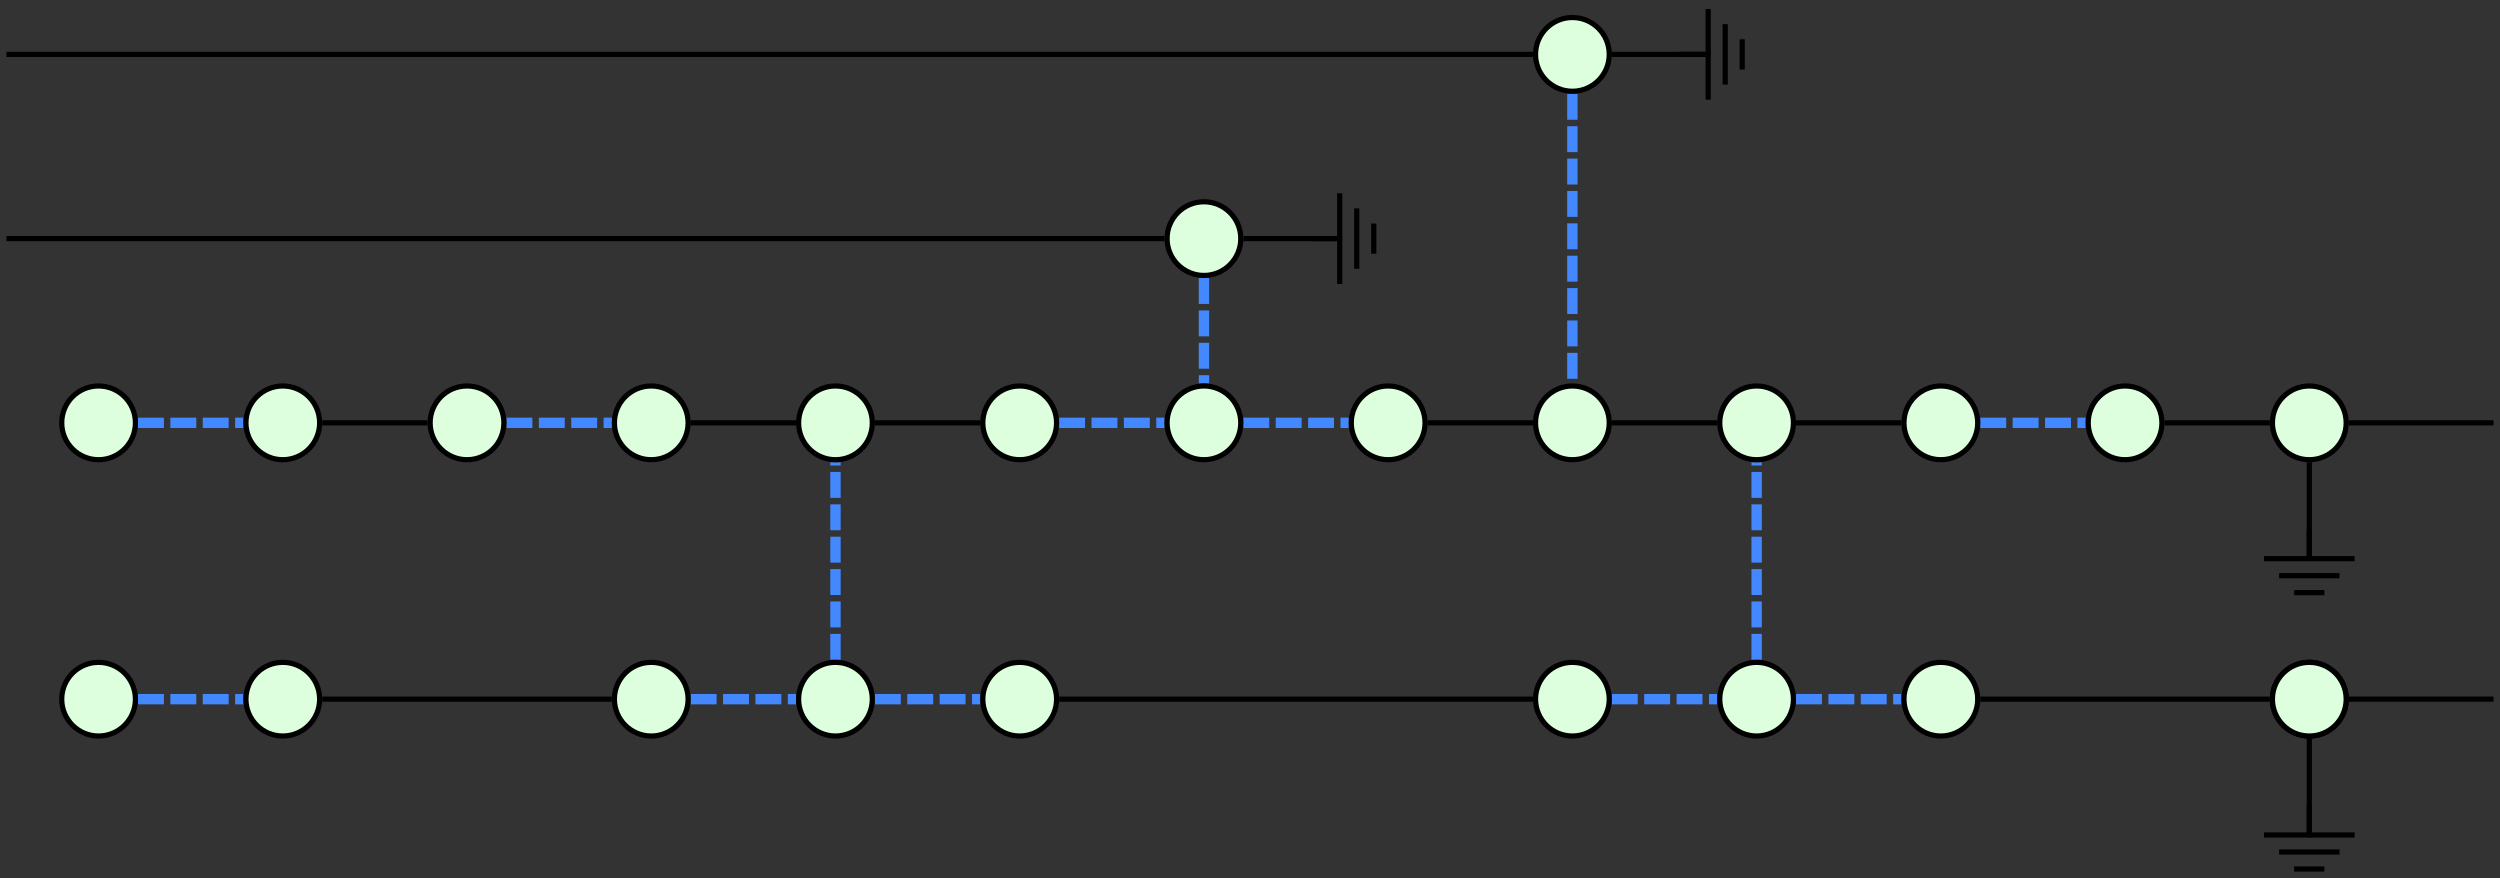 <?xml version="1.0" encoding="UTF-8"?>
<svg xmlns="http://www.w3.org/2000/svg" xmlns:xlink="http://www.w3.org/1999/xlink" width="192.335pt" height="67.552pt" viewBox="0 0 192.335 67.552" version="1.1">
<rect x="0" y="0" width="192.335" height="67.552" fill="#333333" stroke="none"/>
<defs>
<clipPath id="clip1">
  <path d="M 180 32 L 192.336 32 L 192.336 33 L 180 33 Z M 180 32 "/>
</clipPath>
<clipPath id="clip2">
  <path d="M 180 53 L 192.336 53 L 192.336 54 L 180 54 Z M 180 53 "/>
</clipPath>
<clipPath id="clip3">
  <path d="M 173 64 L 182 64 L 182 67.551 L 173 67.551 Z M 173 64 "/>
</clipPath>
</defs>
<g id="surface1">
<path style="fill:none;stroke-width:0.399;stroke-linecap:butt;stroke-linejoin:miter;stroke:rgb(0%,0%,0%);stroke-opacity:1;stroke-miterlimit:10;" d="M 56.694 3.544 L 56.694 11.138 " transform="matrix(1,0,0,-1,120.97,46.704)"/>
<path style="fill:none;stroke-width:0.797;stroke-linecap:butt;stroke-linejoin:miter;stroke:rgb(26.668%,53.333%,100%);stroke-opacity:1;stroke-dasharray:1.993,0.498;stroke-miterlimit:10;" d="M -110.353 14.173 L -102.247 14.173 " transform="matrix(1,0,0,-1,120.97,46.704)"/>
<path style="fill:none;stroke-width:0.797;stroke-linecap:butt;stroke-linejoin:miter;stroke:rgb(26.668%,53.333%,100%);stroke-opacity:1;stroke-dasharray:1.993,0.498;stroke-miterlimit:10;" d="M -110.353 -7.085 L -102.247 -7.085 " transform="matrix(1,0,0,-1,120.97,46.704)"/>
<path style="fill:none;stroke-width:0.797;stroke-linecap:butt;stroke-linejoin:miter;stroke:rgb(26.668%,53.333%,100%);stroke-opacity:1;stroke-dasharray:1.993,0.498;stroke-miterlimit:10;" d="M -53.661 -7.085 L -45.556 -7.085 " transform="matrix(1,0,0,-1,120.97,46.704)"/>
<path style="fill:none;stroke-width:0.797;stroke-linecap:butt;stroke-linejoin:miter;stroke:rgb(26.668%,53.333%,100%);stroke-opacity:1;stroke-dasharray:1.993,0.498;stroke-miterlimit:10;" d="M -56.693 -4.054 L -56.693 11.138 " transform="matrix(1,0,0,-1,120.97,46.704)"/>
<path style="fill:none;stroke-width:0.399;stroke-linecap:butt;stroke-linejoin:miter;stroke:rgb(0%,0%,0%);stroke-opacity:1;stroke-miterlimit:10;" d="M -120.474 28.349 L -31.38 28.349 " transform="matrix(1,0,0,-1,120.97,46.704)"/>
<path style="fill:none;stroke-width:0.399;stroke-linecap:butt;stroke-linejoin:miter;stroke:rgb(0%,0%,0%);stroke-opacity:1;stroke-miterlimit:10;" d="M -25.314 28.349 L -17.716 28.349 " transform="matrix(1,0,0,-1,120.97,46.704)"/>
<path style="fill:none;stroke-width:0.797;stroke-linecap:butt;stroke-linejoin:miter;stroke:rgb(26.668%,53.333%,100%);stroke-opacity:1;stroke-dasharray:1.993,0.498;stroke-miterlimit:10;" d="M -28.345 25.313 L -28.345 17.208 " transform="matrix(1,0,0,-1,120.97,46.704)"/>
<path style="fill:none;stroke-width:0.399;stroke-linecap:butt;stroke-linejoin:miter;stroke:rgb(0%,0%,0%);stroke-opacity:1;stroke-miterlimit:10;" d="M 3.034 42.52 L 10.632 42.52 " transform="matrix(1,0,0,-1,120.97,46.704)"/>
<path style="fill:none;stroke-width:0.399;stroke-linecap:butt;stroke-linejoin:miter;stroke:rgb(0%,0%,0%);stroke-opacity:1;stroke-miterlimit:10;" d="M -120.474 42.52 L -3.033 42.52 " transform="matrix(1,0,0,-1,120.97,46.704)"/>
<path style="fill:none;stroke-width:0.399;stroke-linecap:butt;stroke-linejoin:miter;stroke:rgb(0%,0%,0%);stroke-opacity:1;stroke-miterlimit:10;" d="M 56.694 -17.718 L 56.694 -10.12 " transform="matrix(1,0,0,-1,120.97,46.704)"/>
<g clip-path="url(#clip1)" clip-rule="nonzero">
<path style="fill:none;stroke-width:0.399;stroke-linecap:butt;stroke-linejoin:miter;stroke:rgb(0%,0%,0%);stroke-opacity:1;stroke-miterlimit:10;" d="M 59.729 14.173 L 70.866 14.173 " transform="matrix(1,0,0,-1,120.97,46.704)"/>
</g>
<g clip-path="url(#clip2)" clip-rule="nonzero">
<path style="fill:none;stroke-width:0.399;stroke-linecap:butt;stroke-linejoin:miter;stroke:rgb(0%,0%,0%);stroke-opacity:1;stroke-miterlimit:10;" d="M 59.729 -7.085 L 70.866 -7.085 " transform="matrix(1,0,0,-1,120.97,46.704)"/>
</g>
<path style="fill:none;stroke-width:0.797;stroke-linecap:butt;stroke-linejoin:miter;stroke:rgb(26.668%,53.333%,100%);stroke-opacity:1;stroke-dasharray:1.993,0.498;stroke-miterlimit:10;" d="M -67.833 -7.085 L -59.728 -7.085 " transform="matrix(1,0,0,-1,120.97,46.704)"/>
<path style="fill:none;stroke-width:0.797;stroke-linecap:butt;stroke-linejoin:miter;stroke:rgb(26.668%,53.333%,100%);stroke-opacity:1;stroke-dasharray:1.993,0.498;stroke-miterlimit:10;" d="M -82.005 14.173 L -73.9 14.173 " transform="matrix(1,0,0,-1,120.97,46.704)"/>
<path style="fill:none;stroke-width:0.797;stroke-linecap:butt;stroke-linejoin:miter;stroke:rgb(26.668%,53.333%,100%);stroke-opacity:1;stroke-dasharray:1.993,0.498;stroke-miterlimit:10;" d="M -39.486 14.173 L -31.38 14.173 " transform="matrix(1,0,0,-1,120.97,46.704)"/>
<path style="fill:none;stroke-width:0.797;stroke-linecap:butt;stroke-linejoin:miter;stroke:rgb(26.668%,53.333%,100%);stroke-opacity:1;stroke-dasharray:1.993,0.498;stroke-miterlimit:10;" d="M -25.314 14.173 L -17.208 14.173 " transform="matrix(1,0,0,-1,120.97,46.704)"/>
<path style="fill:none;stroke-width:0.797;stroke-linecap:butt;stroke-linejoin:miter;stroke:rgb(26.668%,53.333%,100%);stroke-opacity:1;stroke-dasharray:1.993,0.498;stroke-miterlimit:10;" d="M -0.001 39.485 L -0.001 17.208 " transform="matrix(1,0,0,-1,120.97,46.704)"/>
<path style="fill:none;stroke-width:0.797;stroke-linecap:butt;stroke-linejoin:miter;stroke:rgb(26.668%,53.333%,100%);stroke-opacity:1;stroke-dasharray:1.993,0.498;stroke-miterlimit:10;" d="M 3.034 -7.085 L 11.139 -7.085 " transform="matrix(1,0,0,-1,120.97,46.704)"/>
<path style="fill:none;stroke-width:0.797;stroke-linecap:butt;stroke-linejoin:miter;stroke:rgb(26.668%,53.333%,100%);stroke-opacity:1;stroke-dasharray:1.993,0.498;stroke-miterlimit:10;" d="M 17.206 -7.085 L 25.311 -7.085 " transform="matrix(1,0,0,-1,120.97,46.704)"/>
<path style="fill:none;stroke-width:0.797;stroke-linecap:butt;stroke-linejoin:miter;stroke:rgb(26.668%,53.333%,100%);stroke-opacity:1;stroke-dasharray:1.993,0.498;stroke-miterlimit:10;" d="M 14.175 -4.054 L 14.175 11.138 " transform="matrix(1,0,0,-1,120.97,46.704)"/>
<path style="fill:none;stroke-width:0.797;stroke-linecap:butt;stroke-linejoin:miter;stroke:rgb(26.668%,53.333%,100%);stroke-opacity:1;stroke-dasharray:1.993,0.498;stroke-miterlimit:10;" d="M 31.382 14.173 L 39.487 14.173 " transform="matrix(1,0,0,-1,120.97,46.704)"/>
<path style="fill:none;stroke-width:0.399;stroke-linecap:butt;stroke-linejoin:miter;stroke:rgb(0%,0%,0%);stroke-opacity:1;stroke-miterlimit:10;" d="M -11.138 14.173 L -3.033 14.173 " transform="matrix(1,0,0,-1,120.97,46.704)"/>
<path style="fill:none;stroke-width:0.399;stroke-linecap:butt;stroke-linejoin:miter;stroke:rgb(0%,0%,0%);stroke-opacity:1;stroke-miterlimit:10;" d="M -96.181 14.173 L -88.075 14.173 " transform="matrix(1,0,0,-1,120.97,46.704)"/>
<path style="fill:none;stroke-width:0.399;stroke-linecap:butt;stroke-linejoin:miter;stroke:rgb(0%,0%,0%);stroke-opacity:1;stroke-miterlimit:10;" d="M -96.181 -7.085 L -73.9 -7.085 " transform="matrix(1,0,0,-1,120.97,46.704)"/>
<path style="fill:none;stroke-width:0.399;stroke-linecap:butt;stroke-linejoin:miter;stroke:rgb(0%,0%,0%);stroke-opacity:1;stroke-miterlimit:10;" d="M -67.833 14.173 L -59.728 14.173 " transform="matrix(1,0,0,-1,120.97,46.704)"/>
<path style="fill:none;stroke-width:0.399;stroke-linecap:butt;stroke-linejoin:miter;stroke:rgb(0%,0%,0%);stroke-opacity:1;stroke-miterlimit:10;" d="M -39.486 -7.085 L -3.033 -7.085 " transform="matrix(1,0,0,-1,120.97,46.704)"/>
<path style="fill:none;stroke-width:0.399;stroke-linecap:butt;stroke-linejoin:miter;stroke:rgb(0%,0%,0%);stroke-opacity:1;stroke-miterlimit:10;" d="M -53.661 14.173 L -45.556 14.173 " transform="matrix(1,0,0,-1,120.97,46.704)"/>
<path style="fill:none;stroke-width:0.399;stroke-linecap:butt;stroke-linejoin:miter;stroke:rgb(0%,0%,0%);stroke-opacity:1;stroke-miterlimit:10;" d="M 3.034 14.173 L 11.139 14.173 " transform="matrix(1,0,0,-1,120.97,46.704)"/>
<path style="fill:none;stroke-width:0.399;stroke-linecap:butt;stroke-linejoin:miter;stroke:rgb(0%,0%,0%);stroke-opacity:1;stroke-miterlimit:10;" d="M 17.206 14.173 L 25.311 14.173 " transform="matrix(1,0,0,-1,120.97,46.704)"/>
<path style="fill:none;stroke-width:0.399;stroke-linecap:butt;stroke-linejoin:miter;stroke:rgb(0%,0%,0%);stroke-opacity:1;stroke-miterlimit:10;" d="M 45.553 14.173 L 53.659 14.173 " transform="matrix(1,0,0,-1,120.97,46.704)"/>
<path style="fill:none;stroke-width:0.399;stroke-linecap:butt;stroke-linejoin:miter;stroke:rgb(0%,0%,0%);stroke-opacity:1;stroke-miterlimit:10;" d="M 31.382 -7.085 L 53.659 -7.085 " transform="matrix(1,0,0,-1,120.97,46.704)"/>
<path style="fill-rule:nonzero;fill:rgb(86.667%,100%,86.667%);fill-opacity:1;stroke-width:0.399;stroke-linecap:butt;stroke-linejoin:miter;stroke:rgb(0%,0%,0%);stroke-opacity:1;stroke-miterlimit:10;" d="M 59.53 14.173 C 59.53 15.739 58.26 17.009 56.694 17.009 C 55.128 17.009 53.858 15.739 53.858 14.173 C 53.858 12.606 55.128 11.337 56.694 11.337 C 58.26 11.337 59.53 12.606 59.53 14.173 Z M 59.53 14.173 " transform="matrix(1,0,0,-1,120.97,46.704)"/>
<path style="fill:none;stroke-width:0.399;stroke-linecap:butt;stroke-linejoin:miter;stroke:rgb(0%,0%,0%);stroke-opacity:1;stroke-miterlimit:10;" d="M 0.001 2.145 L 0.001 0.001 " transform="matrix(1,0,0,-1,177.663,42.872)"/>
<path style="fill:none;stroke-width:0.399;stroke-linecap:butt;stroke-linejoin:miter;stroke:rgb(0%,0%,0%);stroke-opacity:1;stroke-miterlimit:10;" d="M -3.487 -0.108 L 3.485 -0.108 M -2.323 -1.417 L 2.325 -1.417 M -1.163 -2.722 L 1.161 -2.722 " transform="matrix(1,0,0,-1,177.663,42.872)"/>
<path style="fill-rule:nonzero;fill:rgb(86.667%,100%,86.667%);fill-opacity:1;stroke-width:0.399;stroke-linecap:butt;stroke-linejoin:miter;stroke:rgb(0%,0%,0%);stroke-opacity:1;stroke-miterlimit:10;" d="M -110.552 14.173 C -110.552 15.739 -111.822 17.009 -113.388 17.009 C -114.954 17.009 -116.22 15.739 -116.22 14.173 C -116.22 12.606 -114.954 11.337 -113.388 11.337 C -111.822 11.337 -110.552 12.606 -110.552 14.173 Z M -110.552 14.173 " transform="matrix(1,0,0,-1,120.97,46.704)"/>
<path style="fill-rule:nonzero;fill:rgb(86.667%,100%,86.667%);fill-opacity:1;stroke-width:0.399;stroke-linecap:butt;stroke-linejoin:miter;stroke:rgb(0%,0%,0%);stroke-opacity:1;stroke-miterlimit:10;" d="M -110.552 -7.085 C -110.552 -5.523 -111.822 -4.253 -113.388 -4.253 C -114.954 -4.253 -116.22 -5.523 -116.22 -7.085 C -116.22 -8.651 -114.954 -9.921 -113.388 -9.921 C -111.822 -9.921 -110.552 -8.651 -110.552 -7.085 Z M -110.552 -7.085 " transform="matrix(1,0,0,-1,120.97,46.704)"/>
<path style="fill-rule:nonzero;fill:rgb(86.667%,100%,86.667%);fill-opacity:1;stroke-width:0.399;stroke-linecap:butt;stroke-linejoin:miter;stroke:rgb(0%,0%,0%);stroke-opacity:1;stroke-miterlimit:10;" d="M -96.38 14.173 C -96.38 15.739 -97.65 17.009 -99.212 17.009 C -100.779 17.009 -102.048 15.739 -102.048 14.173 C -102.048 12.606 -100.779 11.337 -99.212 11.337 C -97.65 11.337 -96.38 12.606 -96.38 14.173 Z M -96.38 14.173 " transform="matrix(1,0,0,-1,120.97,46.704)"/>
<path style="fill-rule:nonzero;fill:rgb(86.667%,100%,86.667%);fill-opacity:1;stroke-width:0.399;stroke-linecap:butt;stroke-linejoin:miter;stroke:rgb(0%,0%,0%);stroke-opacity:1;stroke-miterlimit:10;" d="M -96.38 -7.085 C -96.38 -5.523 -97.65 -4.253 -99.212 -4.253 C -100.779 -4.253 -102.048 -5.523 -102.048 -7.085 C -102.048 -8.651 -100.779 -9.921 -99.212 -9.921 C -97.65 -9.921 -96.38 -8.651 -96.38 -7.085 Z M -96.38 -7.085 " transform="matrix(1,0,0,-1,120.97,46.704)"/>
<path style="fill-rule:nonzero;fill:rgb(86.667%,100%,86.667%);fill-opacity:1;stroke-width:0.399;stroke-linecap:butt;stroke-linejoin:miter;stroke:rgb(0%,0%,0%);stroke-opacity:1;stroke-miterlimit:10;" d="M -53.861 14.173 C -53.861 15.739 -55.126 17.009 -56.693 17.009 C -58.259 17.009 -59.529 15.739 -59.529 14.173 C -59.529 12.606 -58.259 11.337 -56.693 11.337 C -55.126 11.337 -53.861 12.606 -53.861 14.173 Z M -53.861 14.173 " transform="matrix(1,0,0,-1,120.97,46.704)"/>
<path style="fill-rule:nonzero;fill:rgb(86.667%,100%,86.667%);fill-opacity:1;stroke-width:0.399;stroke-linecap:butt;stroke-linejoin:miter;stroke:rgb(0%,0%,0%);stroke-opacity:1;stroke-miterlimit:10;" d="M -53.861 -7.085 C -53.861 -5.523 -55.126 -4.253 -56.693 -4.253 C -58.259 -4.253 -59.529 -5.523 -59.529 -7.085 C -59.529 -8.651 -58.259 -9.921 -56.693 -9.921 C -55.126 -9.921 -53.861 -8.651 -53.861 -7.085 Z M -53.861 -7.085 " transform="matrix(1,0,0,-1,120.97,46.704)"/>
<path style="fill-rule:nonzero;fill:rgb(86.667%,100%,86.667%);fill-opacity:1;stroke-width:0.399;stroke-linecap:butt;stroke-linejoin:miter;stroke:rgb(0%,0%,0%);stroke-opacity:1;stroke-miterlimit:10;" d="M -39.685 -7.085 C -39.685 -5.523 -40.954 -4.253 -42.521 -4.253 C -44.087 -4.253 -45.357 -5.523 -45.357 -7.085 C -45.357 -8.651 -44.087 -9.921 -42.521 -9.921 C -40.954 -9.921 -39.685 -8.651 -39.685 -7.085 Z M -39.685 -7.085 " transform="matrix(1,0,0,-1,120.97,46.704)"/>
<path style="fill-rule:nonzero;fill:rgb(86.667%,100%,86.667%);fill-opacity:1;stroke-width:0.399;stroke-linecap:butt;stroke-linejoin:miter;stroke:rgb(0%,0%,0%);stroke-opacity:1;stroke-miterlimit:10;" d="M -25.513 14.173 C -25.513 15.739 -26.782 17.009 -28.345 17.009 C -29.911 17.009 -31.181 15.739 -31.181 14.173 C -31.181 12.606 -29.911 11.337 -28.345 11.337 C -26.782 11.337 -25.513 12.606 -25.513 14.173 Z M -25.513 14.173 " transform="matrix(1,0,0,-1,120.97,46.704)"/>
<path style="fill-rule:nonzero;fill:rgb(86.667%,100%,86.667%);fill-opacity:1;stroke-width:0.399;stroke-linecap:butt;stroke-linejoin:miter;stroke:rgb(0%,0%,0%);stroke-opacity:1;stroke-miterlimit:10;" d="M -25.513 28.349 C -25.513 29.911 -26.782 31.181 -28.345 31.181 C -29.911 31.181 -31.181 29.911 -31.181 28.349 C -31.181 26.782 -29.911 25.513 -28.345 25.513 C -26.782 25.513 -25.513 26.782 -25.513 28.349 Z M -25.513 28.349 " transform="matrix(1,0,0,-1,120.97,46.704)"/>
<path style="fill:none;stroke-width:0.399;stroke-linecap:butt;stroke-linejoin:miter;stroke:rgb(0%,0%,0%);stroke-opacity:1;stroke-miterlimit:10;" d="M 0.002 2.144 L 0.002 -0.001 " transform="matrix(0,-1,-1,0,102.964,18.357)"/>
<path style="fill:none;stroke-width:0.399;stroke-linecap:butt;stroke-linejoin:miter;stroke:rgb(0%,0%,0%);stroke-opacity:1;stroke-miterlimit:10;" d="M -3.487 -0.106 L 3.486 -0.106 M -2.327 -1.415 L 2.326 -1.415 M -1.163 -2.724 L 1.162 -2.724 " transform="matrix(0,-1,-1,0,102.964,18.357)"/>
<path style="fill-rule:nonzero;fill:rgb(86.667%,100%,86.667%);fill-opacity:1;stroke-width:0.399;stroke-linecap:butt;stroke-linejoin:miter;stroke:rgb(0%,0%,0%);stroke-opacity:1;stroke-miterlimit:10;" d="M 2.835 42.52 C 2.835 44.087 1.565 45.356 -0.001 45.356 C -1.564 45.356 -2.833 44.087 -2.833 42.52 C -2.833 40.954 -1.564 39.684 -0.001 39.684 C 1.565 39.684 2.835 40.954 2.835 42.52 Z M 2.835 42.52 " transform="matrix(1,0,0,-1,120.97,46.704)"/>
<path style="fill:none;stroke-width:0.399;stroke-linecap:butt;stroke-linejoin:miter;stroke:rgb(0%,0%,0%);stroke-opacity:1;stroke-miterlimit:10;" d="M 0.001 2.143 L 0.001 -0.002 " transform="matrix(0,-1,-1,0,131.311,4.185)"/>
<path style="fill:none;stroke-width:0.399;stroke-linecap:butt;stroke-linejoin:miter;stroke:rgb(0%,0%,0%);stroke-opacity:1;stroke-miterlimit:10;" d="M -3.487 -0.107 L 3.486 -0.107 M -2.323 -1.416 L 2.326 -1.416 M -1.163 -2.724 L 1.162 -2.724 " transform="matrix(0,-1,-1,0,131.311,4.185)"/>
<path style="fill-rule:nonzero;fill:rgb(86.667%,100%,86.667%);fill-opacity:1;stroke-width:0.399;stroke-linecap:butt;stroke-linejoin:miter;stroke:rgb(0%,0%,0%);stroke-opacity:1;stroke-miterlimit:10;" d="M 59.53 -7.085 C 59.53 -5.523 58.26 -4.253 56.694 -4.253 C 55.128 -4.253 53.858 -5.523 53.858 -7.085 C 53.858 -8.651 55.128 -9.921 56.694 -9.921 C 58.26 -9.921 59.53 -8.651 59.53 -7.085 Z M 59.53 -7.085 " transform="matrix(1,0,0,-1,120.97,46.704)"/>
<path style="fill:none;stroke-width:0.399;stroke-linecap:butt;stroke-linejoin:miter;stroke:rgb(0%,0%,0%);stroke-opacity:1;stroke-miterlimit:10;" d="M 0.001 2.147 L 0.001 -0.002 " transform="matrix(1,0,0,-1,177.663,64.131)"/>
<g clip-path="url(#clip3)" clip-rule="nonzero">
<path style="fill:none;stroke-width:0.399;stroke-linecap:butt;stroke-linejoin:miter;stroke:rgb(0%,0%,0%);stroke-opacity:1;stroke-miterlimit:10;" d="M -3.487 -0.107 L 3.485 -0.107 M -2.323 -1.416 L 2.325 -1.416 M -1.163 -2.724 L 1.161 -2.724 " transform="matrix(1,0,0,-1,177.663,64.131)"/>
</g>
<path style="fill-rule:nonzero;fill:rgb(86.667%,100%,86.667%);fill-opacity:1;stroke-width:0.399;stroke-linecap:butt;stroke-linejoin:miter;stroke:rgb(0%,0%,0%);stroke-opacity:1;stroke-miterlimit:10;" d="M 59.53 -7.085 C 59.53 -5.523 58.26 -4.253 56.694 -4.253 C 55.128 -4.253 53.858 -5.523 53.858 -7.085 C 53.858 -8.651 55.128 -9.921 56.694 -9.921 C 58.26 -9.921 59.53 -8.651 59.53 -7.085 Z M 59.53 -7.085 " transform="matrix(1,0,0,-1,120.97,46.704)"/>
<path style="fill-rule:nonzero;fill:rgb(86.667%,100%,86.667%);fill-opacity:1;stroke-width:0.399;stroke-linecap:butt;stroke-linejoin:miter;stroke:rgb(0%,0%,0%);stroke-opacity:1;stroke-miterlimit:10;" d="M 59.53 -7.085 C 59.53 -5.523 58.26 -4.253 56.694 -4.253 C 55.128 -4.253 53.858 -5.523 53.858 -7.085 C 53.858 -8.651 55.128 -9.921 56.694 -9.921 C 58.26 -9.921 59.53 -8.651 59.53 -7.085 Z M 59.53 -7.085 " transform="matrix(1,0,0,-1,120.97,46.704)"/>
<path style="fill-rule:nonzero;fill:rgb(86.667%,100%,86.667%);fill-opacity:1;stroke-width:0.399;stroke-linecap:butt;stroke-linejoin:miter;stroke:rgb(0%,0%,0%);stroke-opacity:1;stroke-miterlimit:10;" d="M -68.032 -7.085 C -68.032 -5.523 -69.302 -4.253 -70.868 -4.253 C -72.431 -4.253 -73.7 -5.523 -73.7 -7.085 C -73.7 -8.651 -72.431 -9.921 -70.868 -9.921 C -69.302 -9.921 -68.032 -8.651 -68.032 -7.085 Z M -68.032 -7.085 " transform="matrix(1,0,0,-1,120.97,46.704)"/>
<path style="fill-rule:nonzero;fill:rgb(86.667%,100%,86.667%);fill-opacity:1;stroke-width:0.399;stroke-linecap:butt;stroke-linejoin:miter;stroke:rgb(0%,0%,0%);stroke-opacity:1;stroke-miterlimit:10;" d="M -82.204 14.173 C -82.204 15.739 -83.474 17.009 -85.04 17.009 C -86.607 17.009 -87.876 15.739 -87.876 14.173 C -87.876 12.606 -86.607 11.337 -85.04 11.337 C -83.474 11.337 -82.204 12.606 -82.204 14.173 Z M -82.204 14.173 " transform="matrix(1,0,0,-1,120.97,46.704)"/>
<path style="fill-rule:nonzero;fill:rgb(86.667%,100%,86.667%);fill-opacity:1;stroke-width:0.399;stroke-linecap:butt;stroke-linejoin:miter;stroke:rgb(0%,0%,0%);stroke-opacity:1;stroke-miterlimit:10;" d="M -68.032 14.173 C -68.032 15.739 -69.302 17.009 -70.868 17.009 C -72.431 17.009 -73.7 15.739 -73.7 14.173 C -73.7 12.606 -72.431 11.337 -70.868 11.337 C -69.302 11.337 -68.032 12.606 -68.032 14.173 Z M -68.032 14.173 " transform="matrix(1,0,0,-1,120.97,46.704)"/>
<path style="fill-rule:nonzero;fill:rgb(86.667%,100%,86.667%);fill-opacity:1;stroke-width:0.399;stroke-linecap:butt;stroke-linejoin:miter;stroke:rgb(0%,0%,0%);stroke-opacity:1;stroke-miterlimit:10;" d="M -39.685 14.173 C -39.685 15.739 -40.954 17.009 -42.521 17.009 C -44.087 17.009 -45.357 15.739 -45.357 14.173 C -45.357 12.606 -44.087 11.337 -42.521 11.337 C -40.954 11.337 -39.685 12.606 -39.685 14.173 Z M -39.685 14.173 " transform="matrix(1,0,0,-1,120.97,46.704)"/>
<path style="fill-rule:nonzero;fill:rgb(86.667%,100%,86.667%);fill-opacity:1;stroke-width:0.399;stroke-linecap:butt;stroke-linejoin:miter;stroke:rgb(0%,0%,0%);stroke-opacity:1;stroke-miterlimit:10;" d="M -11.337 14.173 C -11.337 15.739 -12.607 17.009 -14.173 17.009 C -15.74 17.009 -17.009 15.739 -17.009 14.173 C -17.009 12.606 -15.74 11.337 -14.173 11.337 C -12.607 11.337 -11.337 12.606 -11.337 14.173 Z M -11.337 14.173 " transform="matrix(1,0,0,-1,120.97,46.704)"/>
<path style="fill-rule:nonzero;fill:rgb(86.667%,100%,86.667%);fill-opacity:1;stroke-width:0.399;stroke-linecap:butt;stroke-linejoin:miter;stroke:rgb(0%,0%,0%);stroke-opacity:1;stroke-miterlimit:10;" d="M 2.835 14.173 C 2.835 15.739 1.565 17.009 -0.001 17.009 C -1.564 17.009 -2.833 15.739 -2.833 14.173 C -2.833 12.606 -1.564 11.337 -0.001 11.337 C 1.565 11.337 2.835 12.606 2.835 14.173 Z M 2.835 14.173 " transform="matrix(1,0,0,-1,120.97,46.704)"/>
<path style="fill-rule:nonzero;fill:rgb(86.667%,100%,86.667%);fill-opacity:1;stroke-width:0.399;stroke-linecap:butt;stroke-linejoin:miter;stroke:rgb(0%,0%,0%);stroke-opacity:1;stroke-miterlimit:10;" d="M 17.007 14.173 C 17.007 15.739 15.737 17.009 14.175 17.009 C 12.608 17.009 11.339 15.739 11.339 14.173 C 11.339 12.606 12.608 11.337 14.175 11.337 C 15.737 11.337 17.007 12.606 17.007 14.173 Z M 17.007 14.173 " transform="matrix(1,0,0,-1,120.97,46.704)"/>
<path style="fill-rule:nonzero;fill:rgb(86.667%,100%,86.667%);fill-opacity:1;stroke-width:0.399;stroke-linecap:butt;stroke-linejoin:miter;stroke:rgb(0%,0%,0%);stroke-opacity:1;stroke-miterlimit:10;" d="M 17.007 -7.085 C 17.007 -5.523 15.737 -4.253 14.175 -4.253 C 12.608 -4.253 11.339 -5.523 11.339 -7.085 C 11.339 -8.651 12.608 -9.921 14.175 -9.921 C 15.737 -9.921 17.007 -8.651 17.007 -7.085 Z M 17.007 -7.085 " transform="matrix(1,0,0,-1,120.97,46.704)"/>
<path style="fill-rule:nonzero;fill:rgb(86.667%,100%,86.667%);fill-opacity:1;stroke-width:0.399;stroke-linecap:butt;stroke-linejoin:miter;stroke:rgb(0%,0%,0%);stroke-opacity:1;stroke-miterlimit:10;" d="M 2.835 -7.085 C 2.835 -5.523 1.565 -4.253 -0.001 -4.253 C -1.564 -4.253 -2.833 -5.523 -2.833 -7.085 C -2.833 -8.651 -1.564 -9.921 -0.001 -9.921 C 1.565 -9.921 2.835 -8.651 2.835 -7.085 Z M 2.835 -7.085 " transform="matrix(1,0,0,-1,120.97,46.704)"/>
<path style="fill-rule:nonzero;fill:rgb(86.667%,100%,86.667%);fill-opacity:1;stroke-width:0.399;stroke-linecap:butt;stroke-linejoin:miter;stroke:rgb(0%,0%,0%);stroke-opacity:1;stroke-miterlimit:10;" d="M 31.182 -7.085 C 31.182 -5.523 29.913 -4.253 28.346 -4.253 C 26.78 -4.253 25.51 -5.523 25.51 -7.085 C 25.51 -8.651 26.78 -9.921 28.346 -9.921 C 29.913 -9.921 31.182 -8.651 31.182 -7.085 Z M 31.182 -7.085 " transform="matrix(1,0,0,-1,120.97,46.704)"/>
<path style="fill-rule:nonzero;fill:rgb(86.667%,100%,86.667%);fill-opacity:1;stroke-width:0.399;stroke-linecap:butt;stroke-linejoin:miter;stroke:rgb(0%,0%,0%);stroke-opacity:1;stroke-miterlimit:10;" d="M 31.182 14.173 C 31.182 15.739 29.913 17.009 28.346 17.009 C 26.78 17.009 25.51 15.739 25.51 14.173 C 25.51 12.606 26.78 11.337 28.346 11.337 C 29.913 11.337 31.182 12.606 31.182 14.173 Z M 31.182 14.173 " transform="matrix(1,0,0,-1,120.97,46.704)"/>
<path style="fill-rule:nonzero;fill:rgb(86.667%,100%,86.667%);fill-opacity:1;stroke-width:0.399;stroke-linecap:butt;stroke-linejoin:miter;stroke:rgb(0%,0%,0%);stroke-opacity:1;stroke-miterlimit:10;" d="M 45.354 14.173 C 45.354 15.739 44.085 17.009 42.518 17.009 C 40.956 17.009 39.686 15.739 39.686 14.173 C 39.686 12.606 40.956 11.337 42.518 11.337 C 44.085 11.337 45.354 12.606 45.354 14.173 Z M 45.354 14.173 " transform="matrix(1,0,0,-1,120.97,46.704)"/>
</g>
</svg>
